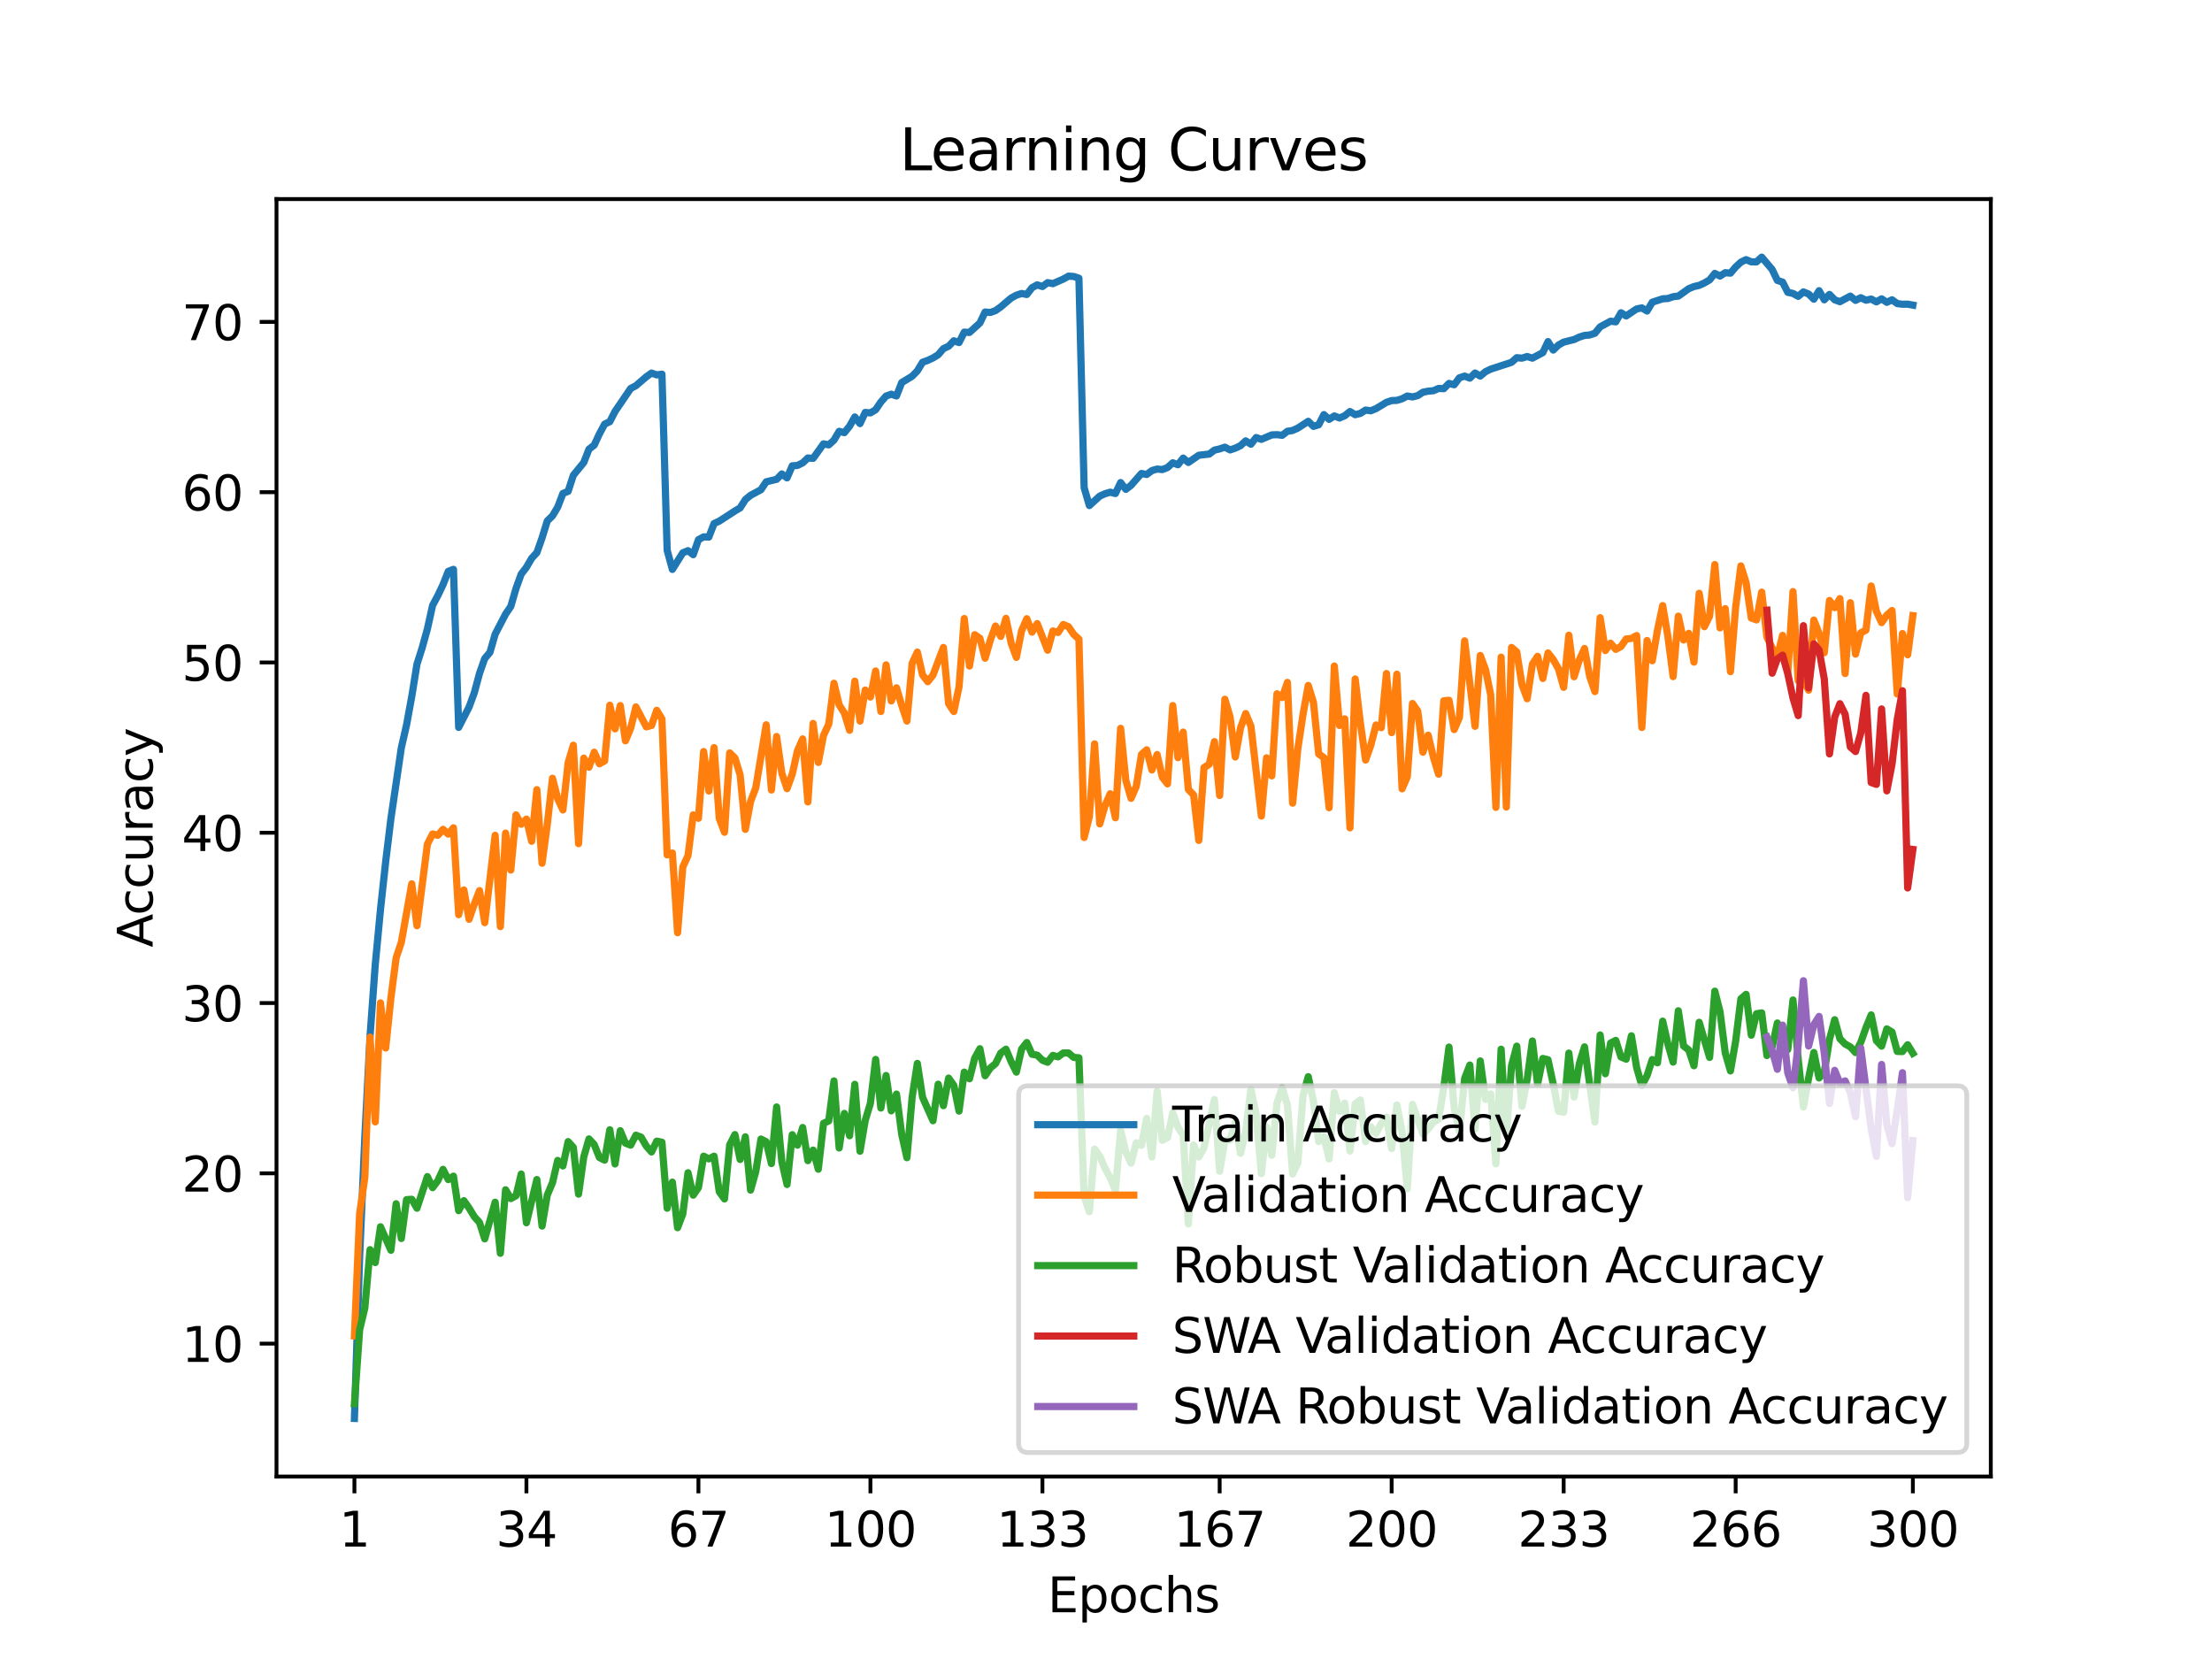 <?xml version="1.0" encoding="utf-8" standalone="no"?>
<!DOCTYPE svg PUBLIC "-//W3C//DTD SVG 1.1//EN"
  "http://www.w3.org/Graphics/SVG/1.1/DTD/svg11.dtd">
<svg xmlns:xlink="http://www.w3.org/1999/xlink" width="460.8pt" height="345.6pt" viewBox="0 0 460.8 345.6" xmlns="http://www.w3.org/2000/svg" version="1.1">
 <defs>
  <style type="text/css">*{stroke-linejoin: round; stroke-linecap: butt}</style>
 </defs>
 <g id="figure_1">
  <g id="patch_1">
   <path d="M 0 345.6 
L 460.8 345.6 
L 460.8 0 
L 0 0 
z
" style="fill: #ffffff"/>
  </g>
  <g id="axes_1">
   <g id="patch_2">
    <path d="M 57.6 307.584 
L 414.72 307.584 
L 414.72 41.472 
L 57.6 41.472 
z
" style="fill: #ffffff"/>
   </g>
   <g id="matplotlib.axis_1">
    <g id="xtick_1">
     <g id="line2d_1">
      <defs>
       <path id="m14644f2ce1" d="M 0 0 
L 0 3.5 
" style="stroke: #000000; stroke-width: 0.8"/>
      </defs>
      <g>
       <use xlink:href="#m14644f2ce1" x="73.833" y="307.584" style="stroke: #000000; stroke-width: 0.8"/>
      </g>
     </g>
     <g id="text_1">
      <!-- 1 -->
      <g transform="translate(70.651 322.182) scale(0.1 -0.1)">
       <defs>
        <path id="DejaVuSans-31" d="M 794 531 
L 1825 531 
L 1825 4091 
L 703 3866 
L 703 4441 
L 1819 4666 
L 2450 4666 
L 2450 531 
L 3481 531 
L 3481 0 
L 794 0 
L 794 531 
z
" transform="scale(0.016)"/>
       </defs>
       <use xlink:href="#DejaVuSans-31"/>
      </g>
     </g>
    </g>
    <g id="xtick_2">
     <g id="line2d_2">
      <g>
       <use xlink:href="#m14644f2ce1" x="109.664" y="307.584" style="stroke: #000000; stroke-width: 0.8"/>
      </g>
     </g>
     <g id="text_2">
      <!-- 34 -->
      <g transform="translate(103.302 322.182) scale(0.1 -0.1)">
       <defs>
        <path id="DejaVuSans-33" d="M 2597 2516 
Q 3050 2419 3304 2112 
Q 3559 1806 3559 1356 
Q 3559 666 3084 287 
Q 2609 -91 1734 -91 
Q 1441 -91 1130 -33 
Q 819 25 488 141 
L 488 750 
Q 750 597 1062 519 
Q 1375 441 1716 441 
Q 2309 441 2620 675 
Q 2931 909 2931 1356 
Q 2931 1769 2642 2001 
Q 2353 2234 1838 2234 
L 1294 2234 
L 1294 2753 
L 1863 2753 
Q 2328 2753 2575 2939 
Q 2822 3125 2822 3475 
Q 2822 3834 2567 4026 
Q 2313 4219 1838 4219 
Q 1578 4219 1281 4162 
Q 984 4106 628 3988 
L 628 4550 
Q 988 4650 1302 4700 
Q 1616 4750 1894 4750 
Q 2613 4750 3031 4423 
Q 3450 4097 3450 3541 
Q 3450 3153 3228 2886 
Q 3006 2619 2597 2516 
z
" transform="scale(0.016)"/>
        <path id="DejaVuSans-34" d="M 2419 4116 
L 825 1625 
L 2419 1625 
L 2419 4116 
z
M 2253 4666 
L 3047 4666 
L 3047 1625 
L 3713 1625 
L 3713 1100 
L 3047 1100 
L 3047 0 
L 2419 0 
L 2419 1100 
L 313 1100 
L 313 1709 
L 2253 4666 
z
" transform="scale(0.016)"/>
       </defs>
       <use xlink:href="#DejaVuSans-33"/>
       <use xlink:href="#DejaVuSans-34" x="63.623"/>
      </g>
     </g>
    </g>
    <g id="xtick_3">
     <g id="line2d_3">
      <g>
       <use xlink:href="#m14644f2ce1" x="145.496" y="307.584" style="stroke: #000000; stroke-width: 0.8"/>
      </g>
     </g>
     <g id="text_3">
      <!-- 67 -->
      <g transform="translate(139.133 322.182) scale(0.1 -0.1)">
       <defs>
        <path id="DejaVuSans-36" d="M 2113 2584 
Q 1688 2584 1439 2293 
Q 1191 2003 1191 1497 
Q 1191 994 1439 701 
Q 1688 409 2113 409 
Q 2538 409 2786 701 
Q 3034 994 3034 1497 
Q 3034 2003 2786 2293 
Q 2538 2584 2113 2584 
z
M 3366 4563 
L 3366 3988 
Q 3128 4100 2886 4159 
Q 2644 4219 2406 4219 
Q 1781 4219 1451 3797 
Q 1122 3375 1075 2522 
Q 1259 2794 1537 2939 
Q 1816 3084 2150 3084 
Q 2853 3084 3261 2657 
Q 3669 2231 3669 1497 
Q 3669 778 3244 343 
Q 2819 -91 2113 -91 
Q 1303 -91 875 529 
Q 447 1150 447 2328 
Q 447 3434 972 4092 
Q 1497 4750 2381 4750 
Q 2619 4750 2861 4703 
Q 3103 4656 3366 4563 
z
" transform="scale(0.016)"/>
        <path id="DejaVuSans-37" d="M 525 4666 
L 3525 4666 
L 3525 4397 
L 1831 0 
L 1172 0 
L 2766 4134 
L 525 4134 
L 525 4666 
z
" transform="scale(0.016)"/>
       </defs>
       <use xlink:href="#DejaVuSans-36"/>
       <use xlink:href="#DejaVuSans-37" x="63.623"/>
      </g>
     </g>
    </g>
    <g id="xtick_4">
     <g id="line2d_4">
      <g>
       <use xlink:href="#m14644f2ce1" x="181.327" y="307.584" style="stroke: #000000; stroke-width: 0.8"/>
      </g>
     </g>
     <g id="text_4">
      <!-- 100 -->
      <g transform="translate(171.783 322.182) scale(0.1 -0.1)">
       <defs>
        <path id="DejaVuSans-30" d="M 2034 4250 
Q 1547 4250 1301 3770 
Q 1056 3291 1056 2328 
Q 1056 1369 1301 889 
Q 1547 409 2034 409 
Q 2525 409 2770 889 
Q 3016 1369 3016 2328 
Q 3016 3291 2770 3770 
Q 2525 4250 2034 4250 
z
M 2034 4750 
Q 2819 4750 3233 4129 
Q 3647 3509 3647 2328 
Q 3647 1150 3233 529 
Q 2819 -91 2034 -91 
Q 1250 -91 836 529 
Q 422 1150 422 2328 
Q 422 3509 836 4129 
Q 1250 4750 2034 4750 
z
" transform="scale(0.016)"/>
       </defs>
       <use xlink:href="#DejaVuSans-31"/>
       <use xlink:href="#DejaVuSans-30" x="63.623"/>
       <use xlink:href="#DejaVuSans-30" x="127.246"/>
      </g>
     </g>
    </g>
    <g id="xtick_5">
     <g id="line2d_5">
      <g>
       <use xlink:href="#m14644f2ce1" x="217.158" y="307.584" style="stroke: #000000; stroke-width: 0.8"/>
      </g>
     </g>
     <g id="text_5">
      <!-- 133 -->
      <g transform="translate(207.615 322.182) scale(0.1 -0.1)">
       <use xlink:href="#DejaVuSans-31"/>
       <use xlink:href="#DejaVuSans-33" x="63.623"/>
       <use xlink:href="#DejaVuSans-33" x="127.246"/>
      </g>
     </g>
    </g>
    <g id="xtick_6">
     <g id="line2d_6">
      <g>
       <use xlink:href="#m14644f2ce1" x="254.076" y="307.584" style="stroke: #000000; stroke-width: 0.8"/>
      </g>
     </g>
     <g id="text_6">
      <!-- 167 -->
      <g transform="translate(244.532 322.182) scale(0.1 -0.1)">
       <use xlink:href="#DejaVuSans-31"/>
       <use xlink:href="#DejaVuSans-36" x="63.623"/>
       <use xlink:href="#DejaVuSans-37" x="127.246"/>
      </g>
     </g>
    </g>
    <g id="xtick_7">
     <g id="line2d_7">
      <g>
       <use xlink:href="#m14644f2ce1" x="289.907" y="307.584" style="stroke: #000000; stroke-width: 0.8"/>
      </g>
     </g>
     <g id="text_7">
      <!-- 200 -->
      <g transform="translate(280.363 322.182) scale(0.1 -0.1)">
       <defs>
        <path id="DejaVuSans-32" d="M 1228 531 
L 3431 531 
L 3431 0 
L 469 0 
L 469 531 
Q 828 903 1448 1529 
Q 2069 2156 2228 2338 
Q 2531 2678 2651 2914 
Q 2772 3150 2772 3378 
Q 2772 3750 2511 3984 
Q 2250 4219 1831 4219 
Q 1534 4219 1204 4116 
Q 875 4013 500 3803 
L 500 4441 
Q 881 4594 1212 4672 
Q 1544 4750 1819 4750 
Q 2544 4750 2975 4387 
Q 3406 4025 3406 3419 
Q 3406 3131 3298 2873 
Q 3191 2616 2906 2266 
Q 2828 2175 2409 1742 
Q 1991 1309 1228 531 
z
" transform="scale(0.016)"/>
       </defs>
       <use xlink:href="#DejaVuSans-32"/>
       <use xlink:href="#DejaVuSans-30" x="63.623"/>
       <use xlink:href="#DejaVuSans-30" x="127.246"/>
      </g>
     </g>
    </g>
    <g id="xtick_8">
     <g id="line2d_8">
      <g>
       <use xlink:href="#m14644f2ce1" x="325.739" y="307.584" style="stroke: #000000; stroke-width: 0.8"/>
      </g>
     </g>
     <g id="text_8">
      <!-- 233 -->
      <g transform="translate(316.195 322.182) scale(0.1 -0.1)">
       <use xlink:href="#DejaVuSans-32"/>
       <use xlink:href="#DejaVuSans-33" x="63.623"/>
       <use xlink:href="#DejaVuSans-33" x="127.246"/>
      </g>
     </g>
    </g>
    <g id="xtick_9">
     <g id="line2d_9">
      <g>
       <use xlink:href="#m14644f2ce1" x="361.57" y="307.584" style="stroke: #000000; stroke-width: 0.8"/>
      </g>
     </g>
     <g id="text_9">
      <!-- 266 -->
      <g transform="translate(352.026 322.182) scale(0.1 -0.1)">
       <use xlink:href="#DejaVuSans-32"/>
       <use xlink:href="#DejaVuSans-36" x="63.623"/>
       <use xlink:href="#DejaVuSans-36" x="127.246"/>
      </g>
     </g>
    </g>
    <g id="xtick_10">
     <g id="line2d_10">
      <g>
       <use xlink:href="#m14644f2ce1" x="398.487" y="307.584" style="stroke: #000000; stroke-width: 0.8"/>
      </g>
     </g>
     <g id="text_10">
      <!-- 300 -->
      <g transform="translate(388.944 322.182) scale(0.1 -0.1)">
       <use xlink:href="#DejaVuSans-33"/>
       <use xlink:href="#DejaVuSans-30" x="63.623"/>
       <use xlink:href="#DejaVuSans-30" x="127.246"/>
      </g>
     </g>
    </g>
    <g id="text_11">
     <!-- Epochs -->
     <g transform="translate(218.244 335.861) scale(0.1 -0.1)">
      <defs>
       <path id="DejaVuSans-45" d="M 628 4666 
L 3578 4666 
L 3578 4134 
L 1259 4134 
L 1259 2753 
L 3481 2753 
L 3481 2222 
L 1259 2222 
L 1259 531 
L 3634 531 
L 3634 0 
L 628 0 
L 628 4666 
z
" transform="scale(0.016)"/>
       <path id="DejaVuSans-70" d="M 1159 525 
L 1159 -1331 
L 581 -1331 
L 581 3500 
L 1159 3500 
L 1159 2969 
Q 1341 3281 1617 3432 
Q 1894 3584 2278 3584 
Q 2916 3584 3314 3078 
Q 3713 2572 3713 1747 
Q 3713 922 3314 415 
Q 2916 -91 2278 -91 
Q 1894 -91 1617 61 
Q 1341 213 1159 525 
z
M 3116 1747 
Q 3116 2381 2855 2742 
Q 2594 3103 2138 3103 
Q 1681 3103 1420 2742 
Q 1159 2381 1159 1747 
Q 1159 1113 1420 752 
Q 1681 391 2138 391 
Q 2594 391 2855 752 
Q 3116 1113 3116 1747 
z
" transform="scale(0.016)"/>
       <path id="DejaVuSans-6f" d="M 1959 3097 
Q 1497 3097 1228 2736 
Q 959 2375 959 1747 
Q 959 1119 1226 758 
Q 1494 397 1959 397 
Q 2419 397 2687 759 
Q 2956 1122 2956 1747 
Q 2956 2369 2687 2733 
Q 2419 3097 1959 3097 
z
M 1959 3584 
Q 2709 3584 3137 3096 
Q 3566 2609 3566 1747 
Q 3566 888 3137 398 
Q 2709 -91 1959 -91 
Q 1206 -91 779 398 
Q 353 888 353 1747 
Q 353 2609 779 3096 
Q 1206 3584 1959 3584 
z
" transform="scale(0.016)"/>
       <path id="DejaVuSans-63" d="M 3122 3366 
L 3122 2828 
Q 2878 2963 2633 3030 
Q 2388 3097 2138 3097 
Q 1578 3097 1268 2742 
Q 959 2388 959 1747 
Q 959 1106 1268 751 
Q 1578 397 2138 397 
Q 2388 397 2633 464 
Q 2878 531 3122 666 
L 3122 134 
Q 2881 22 2623 -34 
Q 2366 -91 2075 -91 
Q 1284 -91 818 406 
Q 353 903 353 1747 
Q 353 2603 823 3093 
Q 1294 3584 2113 3584 
Q 2378 3584 2631 3529 
Q 2884 3475 3122 3366 
z
" transform="scale(0.016)"/>
       <path id="DejaVuSans-68" d="M 3513 2113 
L 3513 0 
L 2938 0 
L 2938 2094 
Q 2938 2591 2744 2837 
Q 2550 3084 2163 3084 
Q 1697 3084 1428 2787 
Q 1159 2491 1159 1978 
L 1159 0 
L 581 0 
L 581 4863 
L 1159 4863 
L 1159 2956 
Q 1366 3272 1645 3428 
Q 1925 3584 2291 3584 
Q 2894 3584 3203 3211 
Q 3513 2838 3513 2113 
z
" transform="scale(0.016)"/>
       <path id="DejaVuSans-73" d="M 2834 3397 
L 2834 2853 
Q 2591 2978 2328 3040 
Q 2066 3103 1784 3103 
Q 1356 3103 1142 2972 
Q 928 2841 928 2578 
Q 928 2378 1081 2264 
Q 1234 2150 1697 2047 
L 1894 2003 
Q 2506 1872 2764 1633 
Q 3022 1394 3022 966 
Q 3022 478 2636 193 
Q 2250 -91 1575 -91 
Q 1294 -91 989 -36 
Q 684 19 347 128 
L 347 722 
Q 666 556 975 473 
Q 1284 391 1588 391 
Q 1994 391 2212 530 
Q 2431 669 2431 922 
Q 2431 1156 2273 1281 
Q 2116 1406 1581 1522 
L 1381 1569 
Q 847 1681 609 1914 
Q 372 2147 372 2553 
Q 372 3047 722 3315 
Q 1072 3584 1716 3584 
Q 2034 3584 2315 3537 
Q 2597 3491 2834 3397 
z
" transform="scale(0.016)"/>
      </defs>
      <use xlink:href="#DejaVuSans-45"/>
      <use xlink:href="#DejaVuSans-70" x="63.184"/>
      <use xlink:href="#DejaVuSans-6f" x="126.66"/>
      <use xlink:href="#DejaVuSans-63" x="187.842"/>
      <use xlink:href="#DejaVuSans-68" x="242.822"/>
      <use xlink:href="#DejaVuSans-73" x="306.201"/>
     </g>
    </g>
   </g>
   <g id="matplotlib.axis_2">
    <g id="ytick_1">
     <g id="line2d_11">
      <defs>
       <path id="m7f8495a767" d="M 0 0 
L -3.5 0 
" style="stroke: #000000; stroke-width: 0.8"/>
      </defs>
      <g>
       <use xlink:href="#m7f8495a767" x="57.6" y="279.901" style="stroke: #000000; stroke-width: 0.8"/>
      </g>
     </g>
     <g id="text_12">
      <!-- 10 -->
      <g transform="translate(37.875 283.7) scale(0.1 -0.1)">
       <use xlink:href="#DejaVuSans-31"/>
       <use xlink:href="#DejaVuSans-30" x="63.623"/>
      </g>
     </g>
    </g>
    <g id="ytick_2">
     <g id="line2d_12">
      <g>
       <use xlink:href="#m7f8495a767" x="57.6" y="244.426" style="stroke: #000000; stroke-width: 0.8"/>
      </g>
     </g>
     <g id="text_13">
      <!-- 20 -->
      <g transform="translate(37.875 248.226) scale(0.1 -0.1)">
       <use xlink:href="#DejaVuSans-32"/>
       <use xlink:href="#DejaVuSans-30" x="63.623"/>
      </g>
     </g>
    </g>
    <g id="ytick_3">
     <g id="line2d_13">
      <g>
       <use xlink:href="#m7f8495a767" x="57.6" y="208.952" style="stroke: #000000; stroke-width: 0.8"/>
      </g>
     </g>
     <g id="text_14">
      <!-- 30 -->
      <g transform="translate(37.875 212.751) scale(0.1 -0.1)">
       <use xlink:href="#DejaVuSans-33"/>
       <use xlink:href="#DejaVuSans-30" x="63.623"/>
      </g>
     </g>
    </g>
    <g id="ytick_4">
     <g id="line2d_14">
      <g>
       <use xlink:href="#m7f8495a767" x="57.6" y="173.478" style="stroke: #000000; stroke-width: 0.8"/>
      </g>
     </g>
     <g id="text_15">
      <!-- 40 -->
      <g transform="translate(37.875 177.277) scale(0.1 -0.1)">
       <use xlink:href="#DejaVuSans-34"/>
       <use xlink:href="#DejaVuSans-30" x="63.623"/>
      </g>
     </g>
    </g>
    <g id="ytick_5">
     <g id="line2d_15">
      <g>
       <use xlink:href="#m7f8495a767" x="57.6" y="138.004" style="stroke: #000000; stroke-width: 0.8"/>
      </g>
     </g>
     <g id="text_16">
      <!-- 50 -->
      <g transform="translate(37.875 141.803) scale(0.1 -0.1)">
       <defs>
        <path id="DejaVuSans-35" d="M 691 4666 
L 3169 4666 
L 3169 4134 
L 1269 4134 
L 1269 2991 
Q 1406 3038 1543 3061 
Q 1681 3084 1819 3084 
Q 2600 3084 3056 2656 
Q 3513 2228 3513 1497 
Q 3513 744 3044 326 
Q 2575 -91 1722 -91 
Q 1428 -91 1123 -41 
Q 819 9 494 109 
L 494 744 
Q 775 591 1075 516 
Q 1375 441 1709 441 
Q 2250 441 2565 725 
Q 2881 1009 2881 1497 
Q 2881 1984 2565 2268 
Q 2250 2553 1709 2553 
Q 1456 2553 1204 2497 
Q 953 2441 691 2322 
L 691 4666 
z
" transform="scale(0.016)"/>
       </defs>
       <use xlink:href="#DejaVuSans-35"/>
       <use xlink:href="#DejaVuSans-30" x="63.623"/>
      </g>
     </g>
    </g>
    <g id="ytick_6">
     <g id="line2d_16">
      <g>
       <use xlink:href="#m7f8495a767" x="57.6" y="102.53" style="stroke: #000000; stroke-width: 0.8"/>
      </g>
     </g>
     <g id="text_17">
      <!-- 60 -->
      <g transform="translate(37.875 106.329) scale(0.1 -0.1)">
       <use xlink:href="#DejaVuSans-36"/>
       <use xlink:href="#DejaVuSans-30" x="63.623"/>
      </g>
     </g>
    </g>
    <g id="ytick_7">
     <g id="line2d_17">
      <g>
       <use xlink:href="#m7f8495a767" x="57.6" y="67.055" style="stroke: #000000; stroke-width: 0.8"/>
      </g>
     </g>
     <g id="text_18">
      <!-- 70 -->
      <g transform="translate(37.875 70.855) scale(0.1 -0.1)">
       <use xlink:href="#DejaVuSans-37"/>
       <use xlink:href="#DejaVuSans-30" x="63.623"/>
      </g>
     </g>
    </g>
    <g id="text_19">
     <!-- Accuracy -->
     <g transform="translate(31.795 197.356) rotate(-90) scale(0.1 -0.1)">
      <defs>
       <path id="DejaVuSans-41" d="M 2188 4044 
L 1331 1722 
L 3047 1722 
L 2188 4044 
z
M 1831 4666 
L 2547 4666 
L 4325 0 
L 3669 0 
L 3244 1197 
L 1141 1197 
L 716 0 
L 50 0 
L 1831 4666 
z
" transform="scale(0.016)"/>
       <path id="DejaVuSans-75" d="M 544 1381 
L 544 3500 
L 1119 3500 
L 1119 1403 
Q 1119 906 1312 657 
Q 1506 409 1894 409 
Q 2359 409 2629 706 
Q 2900 1003 2900 1516 
L 2900 3500 
L 3475 3500 
L 3475 0 
L 2900 0 
L 2900 538 
Q 2691 219 2414 64 
Q 2138 -91 1772 -91 
Q 1169 -91 856 284 
Q 544 659 544 1381 
z
M 1991 3584 
L 1991 3584 
z
" transform="scale(0.016)"/>
       <path id="DejaVuSans-72" d="M 2631 2963 
Q 2534 3019 2420 3045 
Q 2306 3072 2169 3072 
Q 1681 3072 1420 2755 
Q 1159 2438 1159 1844 
L 1159 0 
L 581 0 
L 581 3500 
L 1159 3500 
L 1159 2956 
Q 1341 3275 1631 3429 
Q 1922 3584 2338 3584 
Q 2397 3584 2469 3576 
Q 2541 3569 2628 3553 
L 2631 2963 
z
" transform="scale(0.016)"/>
       <path id="DejaVuSans-61" d="M 2194 1759 
Q 1497 1759 1228 1600 
Q 959 1441 959 1056 
Q 959 750 1161 570 
Q 1363 391 1709 391 
Q 2188 391 2477 730 
Q 2766 1069 2766 1631 
L 2766 1759 
L 2194 1759 
z
M 3341 1997 
L 3341 0 
L 2766 0 
L 2766 531 
Q 2569 213 2275 61 
Q 1981 -91 1556 -91 
Q 1019 -91 701 211 
Q 384 513 384 1019 
Q 384 1609 779 1909 
Q 1175 2209 1959 2209 
L 2766 2209 
L 2766 2266 
Q 2766 2663 2505 2880 
Q 2244 3097 1772 3097 
Q 1472 3097 1187 3025 
Q 903 2953 641 2809 
L 641 3341 
Q 956 3463 1253 3523 
Q 1550 3584 1831 3584 
Q 2591 3584 2966 3190 
Q 3341 2797 3341 1997 
z
" transform="scale(0.016)"/>
       <path id="DejaVuSans-79" d="M 2059 -325 
Q 1816 -950 1584 -1140 
Q 1353 -1331 966 -1331 
L 506 -1331 
L 506 -850 
L 844 -850 
Q 1081 -850 1212 -737 
Q 1344 -625 1503 -206 
L 1606 56 
L 191 3500 
L 800 3500 
L 1894 763 
L 2988 3500 
L 3597 3500 
L 2059 -325 
z
" transform="scale(0.016)"/>
      </defs>
      <use xlink:href="#DejaVuSans-41"/>
      <use xlink:href="#DejaVuSans-63" x="66.658"/>
      <use xlink:href="#DejaVuSans-63" x="121.639"/>
      <use xlink:href="#DejaVuSans-75" x="176.619"/>
      <use xlink:href="#DejaVuSans-72" x="239.998"/>
      <use xlink:href="#DejaVuSans-61" x="281.111"/>
      <use xlink:href="#DejaVuSans-63" x="342.391"/>
      <use xlink:href="#DejaVuSans-79" x="397.371"/>
     </g>
    </g>
   </g>
   <g id="line2d_18">
    <path d="M 73.833 295.488 
L 74.919 261.787 
L 76.004 236.782 
L 77.09 215.795 
L 78.176 200.9 
L 79.262 189.452 
L 80.348 179.459 
L 81.433 170.541 
L 83.605 155.78 
L 84.691 151.019 
L 85.777 145.091 
L 86.862 138.355 
L 87.948 134.928 
L 89.034 131.012 
L 90.12 126.102 
L 91.206 124.073 
L 92.291 121.792 
L 93.377 119.029 
L 94.463 118.606 
L 95.549 151.53 
L 97.72 147.284 
L 98.806 144.315 
L 99.892 140.274 
L 100.978 137.188 
L 102.064 135.897 
L 103.149 132.119 
L 105.321 127.936 
L 106.407 126.329 
L 107.493 122.59 
L 108.578 119.593 
L 109.664 118.184 
L 110.75 116.304 
L 111.836 115.126 
L 112.922 112.054 
L 114.007 108.521 
L 115.093 107.468 
L 116.179 105.641 
L 117.265 102.796 
L 118.351 102.352 
L 119.436 99.014 
L 121.608 96.35 
L 122.694 93.572 
L 123.78 92.732 
L 124.865 90.394 
L 125.951 88.361 
L 127.037 87.836 
L 128.123 85.711 
L 131.38 80.926 
L 132.466 80.355 
L 134.638 78.492 
L 135.723 77.715 
L 136.809 78.095 
L 137.895 77.946 
L 138.981 114.626 
L 140.067 118.617 
L 142.238 115.162 
L 143.324 114.715 
L 144.41 115.552 
L 145.496 112.427 
L 146.581 111.842 
L 147.667 111.881 
L 148.753 109.064 
L 149.839 108.557 
L 153.096 106.449 
L 154.182 105.804 
L 155.268 104.083 
L 156.354 103.186 
L 158.525 102.015 
L 159.611 100.373 
L 161.783 99.851 
L 162.868 98.73 
L 163.954 99.553 
L 165.04 97.038 
L 166.126 96.96 
L 167.212 96.428 
L 168.297 95.406 
L 169.383 95.495 
L 171.555 92.465 
L 172.641 92.675 
L 173.726 91.696 
L 174.812 89.851 
L 175.898 90.128 
L 176.984 88.783 
L 178.07 86.857 
L 179.155 88.244 
L 180.241 85.92 
L 181.327 86.013 
L 182.413 85.36 
L 183.499 83.746 
L 184.584 82.508 
L 185.67 82.118 
L 186.756 82.487 
L 187.842 79.698 
L 190.013 78.379 
L 191.099 77.265 
L 192.185 75.463 
L 193.271 75.076 
L 194.357 74.569 
L 195.442 73.902 
L 196.528 72.625 
L 197.614 72.128 
L 198.7 70.993 
L 199.786 71.358 
L 200.871 69.194 
L 201.957 69.255 
L 204.129 67.282 
L 205.215 65.001 
L 206.3 65.094 
L 207.386 64.707 
L 208.472 63.937 
L 210.644 62.085 
L 211.729 61.496 
L 212.815 61.138 
L 213.901 61.347 
L 214.987 59.936 
L 216.073 59.34 
L 217.158 59.691 
L 218.244 58.878 
L 219.33 59.088 
L 221.502 58.141 
L 222.587 57.527 
L 223.673 57.591 
L 224.759 57.963 
L 225.845 101.593 
L 226.931 105.318 
L 229.102 103.345 
L 230.188 102.859 
L 231.274 102.533 
L 232.36 102.81 
L 233.445 100.525 
L 234.531 101.937 
L 235.617 101.096 
L 237.789 98.631 
L 238.875 98.847 
L 239.96 98.035 
L 241.046 97.709 
L 242.132 97.819 
L 243.218 97.396 
L 244.304 96.41 
L 245.389 96.815 
L 246.475 95.428 
L 247.561 96.336 
L 249.733 94.835 
L 251.904 94.59 
L 252.99 93.767 
L 254.076 93.519 
L 255.162 93.154 
L 256.247 93.725 
L 257.333 93.356 
L 258.419 92.842 
L 259.505 91.841 
L 260.591 92.533 
L 261.676 91.149 
L 262.762 91.522 
L 264.934 90.596 
L 266.02 90.553 
L 267.105 90.685 
L 268.191 89.844 
L 269.277 89.674 
L 270.363 89.177 
L 272.534 87.765 
L 273.62 88.822 
L 274.706 88.485 
L 275.792 86.371 
L 276.878 87.357 
L 277.963 86.648 
L 279.049 87.077 
L 280.135 86.605 
L 281.221 85.729 
L 282.307 86.389 
L 283.392 86.119 
L 284.478 85.424 
L 285.564 85.573 
L 286.65 85.126 
L 288.821 83.813 
L 289.907 83.444 
L 290.993 83.405 
L 292.079 83.072 
L 293.165 82.497 
L 294.25 82.689 
L 295.336 82.416 
L 296.422 81.706 
L 297.508 81.486 
L 298.594 81.398 
L 299.679 80.919 
L 300.765 80.968 
L 301.851 79.869 
L 302.937 80.152 
L 304.023 78.705 
L 305.108 78.347 
L 306.194 78.772 
L 307.28 77.705 
L 308.366 78.34 
L 309.452 77.432 
L 310.537 76.899 
L 314.881 75.48 
L 315.966 74.516 
L 317.052 74.608 
L 318.138 74.271 
L 319.224 74.608 
L 321.395 73.458 
L 322.481 71.16 
L 323.567 72.926 
L 324.653 71.88 
L 325.739 71.273 
L 327.91 70.73 
L 328.996 70.22 
L 330.082 69.879 
L 331.168 69.783 
L 332.253 69.421 
L 333.339 68.088 
L 335.511 66.913 
L 336.597 67.045 
L 337.682 65.154 
L 338.768 65.817 
L 340.94 64.356 
L 342.026 64.139 
L 343.111 64.792 
L 344.197 62.954 
L 346.369 62.245 
L 347.455 62.185 
L 348.54 61.812 
L 349.626 61.685 
L 351.798 60.141 
L 352.884 59.691 
L 353.969 59.453 
L 355.055 58.946 
L 356.141 58.307 
L 357.227 56.956 
L 358.313 57.506 
L 359.398 56.807 
L 360.484 56.899 
L 361.57 55.622 
L 362.656 54.611 
L 363.742 54.086 
L 364.827 54.551 
L 365.913 54.554 
L 366.999 53.568 
L 369.171 56.143 
L 370.256 58.414 
L 371.342 58.765 
L 372.428 60.897 
L 373.514 61.131 
L 374.6 61.731 
L 375.685 60.812 
L 376.771 61.252 
L 377.857 62.33 
L 378.943 60.556 
L 380.029 62.458 
L 381.114 61.333 
L 382.2 62.458 
L 383.286 62.848 
L 385.458 61.685 
L 386.543 62.578 
L 387.629 62.018 
L 388.715 62.536 
L 389.801 62.298 
L 390.887 62.884 
L 391.972 62.252 
L 393.058 62.983 
L 394.144 62.451 
L 395.23 63.242 
L 396.316 63.38 
L 397.401 63.359 
L 398.487 63.558 
L 398.487 63.558 
" clip-path="url(#p5b7179412e)" style="fill: none; stroke: #1f77b4; stroke-width: 1.5; stroke-linecap: square"/>
   </g>
   <g id="line2d_19">
    <path d="M 73.833 278.304 
L 74.919 252.798 
L 76.004 245.242 
L 77.09 216.047 
L 78.176 233.713 
L 79.262 208.917 
L 80.348 218.317 
L 81.433 207.888 
L 82.519 199.552 
L 83.605 196.288 
L 85.777 184.12 
L 86.862 192.847 
L 89.034 175.855 
L 90.12 173.726 
L 91.206 174.01 
L 92.291 172.768 
L 93.377 173.762 
L 94.463 172.449 
L 95.549 190.541 
L 96.635 185.397 
L 97.72 191.499 
L 98.806 188.342 
L 99.892 185.539 
L 100.978 192.208 
L 103.149 174.01 
L 104.235 193.024 
L 105.321 173.549 
L 106.407 181.247 
L 107.493 169.753 
L 108.578 171.704 
L 109.664 170.64 
L 110.75 175.252 
L 111.836 164.503 
L 112.922 179.828 
L 114.007 171.775 
L 115.093 162.126 
L 116.179 166.383 
L 117.265 168.724 
L 118.351 158.898 
L 119.436 155.244 
L 120.522 175.748 
L 121.608 157.94 
L 122.694 159.82 
L 123.78 156.699 
L 124.865 159.111 
L 125.951 158.508 
L 127.037 146.908 
L 128.123 151.839 
L 129.209 146.979 
L 130.294 154.322 
L 131.38 151.697 
L 132.466 147.263 
L 134.638 151.413 
L 135.723 151.129 
L 136.809 147.972 
L 137.895 149.781 
L 138.981 178.09 
L 140.067 177.699 
L 141.152 194.301 
L 142.238 180.608 
L 143.324 178.232 
L 144.41 169.753 
L 145.496 170.463 
L 146.581 156.557 
L 147.667 164.787 
L 148.753 155.741 
L 149.839 170.498 
L 150.925 173.372 
L 152.01 156.841 
L 153.096 157.905 
L 154.182 161.417 
L 155.268 172.768 
L 156.354 166.986 
L 157.439 164.113 
L 159.611 150.987 
L 160.697 164.574 
L 161.783 153.435 
L 162.868 161.062 
L 163.954 164.29 
L 165.04 161.275 
L 166.126 156.379 
L 167.212 153.932 
L 168.297 167.057 
L 169.383 150.704 
L 170.469 158.827 
L 171.555 153.187 
L 172.641 150.845 
L 173.726 142.332 
L 174.812 146.837 
L 175.898 148.54 
L 176.984 152.122 
L 178.07 141.906 
L 179.155 150.207 
L 180.241 143.751 
L 181.327 145.205 
L 182.413 139.777 
L 183.499 148.22 
L 184.584 138.5 
L 185.67 146.021 
L 186.756 143.289 
L 187.842 146.943 
L 188.928 150.207 
L 190.013 138.181 
L 191.099 135.84 
L 192.185 140.593 
L 193.271 142.012 
L 194.357 140.629 
L 196.528 134.882 
L 197.614 146.589 
L 198.7 148.22 
L 199.786 143.077 
L 200.871 128.851 
L 201.957 138.749 
L 203.043 132.221 
L 204.129 132.966 
L 205.215 137.117 
L 206.3 133.357 
L 207.386 130.412 
L 208.472 132.576 
L 209.558 128.816 
L 210.644 133.96 
L 211.729 136.94 
L 212.815 131.406 
L 213.901 128.887 
L 214.987 131.689 
L 216.073 129.916 
L 218.244 135.45 
L 219.33 131.441 
L 220.416 131.76 
L 221.502 130.093 
L 222.587 130.554 
L 223.673 132.15 
L 224.759 133.144 
L 225.845 174.471 
L 226.931 170.143 
L 228.016 154.96 
L 229.102 171.633 
L 230.188 167.873 
L 231.274 165.354 
L 232.36 170.356 
L 233.445 151.732 
L 234.531 162.552 
L 235.617 166.312 
L 236.703 163.829 
L 237.789 157.16 
L 238.875 156.202 
L 239.96 160.388 
L 241.046 157.195 
L 242.132 161.913 
L 243.218 163.297 
L 244.304 146.979 
L 245.389 157.834 
L 246.475 152.513 
L 247.561 164.468 
L 248.647 165.603 
L 249.733 175.074 
L 250.818 159.891 
L 251.904 159.217 
L 252.99 154.499 
L 254.076 165.709 
L 255.162 145.666 
L 256.247 149.355 
L 257.333 157.692 
L 258.419 151.661 
L 259.505 148.646 
L 260.591 151.271 
L 262.762 170.001 
L 263.848 157.869 
L 264.934 161.63 
L 266.02 144.531 
L 267.105 145.311 
L 268.191 142.154 
L 269.277 167.305 
L 270.363 155.989 
L 271.449 148.788 
L 272.534 142.793 
L 273.62 146.34 
L 274.706 157.053 
L 275.792 157.834 
L 276.878 168.263 
L 277.963 138.749 
L 279.049 151.129 
L 280.135 149.746 
L 281.221 172.449 
L 282.307 141.445 
L 283.392 150.633 
L 284.478 158.33 
L 285.564 155.244 
L 286.65 151.023 
L 287.736 151.59 
L 288.821 140.31 
L 289.907 152.619 
L 290.993 140.451 
L 292.079 164.326 
L 293.165 161.807 
L 294.25 146.553 
L 295.336 148.114 
L 296.422 156.699 
L 297.508 153.151 
L 298.594 157.692 
L 299.679 161.275 
L 300.765 145.985 
L 301.851 145.879 
L 302.937 151.981 
L 304.023 149.462 
L 305.108 133.499 
L 307.28 151.307 
L 308.366 136.549 
L 309.452 139.458 
L 310.537 144.744 
L 311.623 168.192 
L 312.709 136.904 
L 313.795 168.121 
L 314.881 134.882 
L 315.966 135.804 
L 317.052 142.615 
L 318.138 145.56 
L 319.224 138.358 
L 320.31 136.727 
L 321.395 141.338 
L 322.481 136.017 
L 323.567 137.401 
L 324.653 139.316 
L 325.739 143.183 
L 326.824 132.328 
L 327.91 140.984 
L 328.996 137.507 
L 330.082 135.095 
L 331.168 140.948 
L 332.253 144.07 
L 333.339 128.674 
L 334.425 135.521 
L 335.511 133.995 
L 336.597 135.272 
L 337.682 134.669 
L 338.768 133.108 
L 339.854 133.002 
L 340.94 132.399 
L 342.026 151.555 
L 343.111 133.428 
L 344.197 137.649 
L 345.283 131.264 
L 346.369 126.155 
L 347.455 132.612 
L 348.54 140.948 
L 349.626 128.355 
L 350.712 133.321 
L 351.798 131.938 
L 352.884 137.933 
L 353.969 123.601 
L 355.055 130.554 
L 356.141 128.355 
L 357.227 117.606 
L 358.313 130.802 
L 359.398 126.794 
L 360.484 139.919 
L 361.57 126.475 
L 362.656 117.89 
L 363.742 121.402 
L 364.827 128.745 
L 365.913 129.135 
L 366.999 123.353 
L 368.085 132.718 
L 369.171 134.953 
L 370.256 136.762 
L 371.342 132.363 
L 372.428 140.097 
L 373.514 123.246 
L 374.6 141.799 
L 375.685 141.906 
L 376.771 143.786 
L 377.857 129.171 
L 378.943 131.938 
L 380.029 135.982 
L 381.114 125.091 
L 382.2 126.581 
L 383.286 124.701 
L 384.372 140.31 
L 385.458 125.552 
L 386.543 136.266 
L 387.629 131.831 
L 388.715 131.264 
L 389.801 122.076 
L 390.887 127.361 
L 391.972 129.703 
L 393.058 128.142 
L 394.144 127.184 
L 395.23 144.566 
L 396.316 131.973 
L 397.401 136.407 
L 398.487 128.248 
L 398.487 128.248 
" clip-path="url(#p5b7179412e)" style="fill: none; stroke: #ff7f0e; stroke-width: 1.5; stroke-linecap: square"/>
   </g>
   <g id="line2d_20">
    <path d="M 73.833 292.427 
L 74.919 277.014 
L 76.004 272.463 
L 77.09 260.329 
L 78.176 263.02 
L 79.262 255.558 
L 81.433 260.451 
L 82.519 250.763 
L 83.605 258.004 
L 84.691 249.907 
L 85.777 249.833 
L 86.862 251.693 
L 89.034 245.111 
L 90.12 247.411 
L 91.206 245.968 
L 92.291 243.595 
L 93.377 245.723 
L 94.463 245.014 
L 95.549 252.206 
L 96.635 250.127 
L 97.72 251.668 
L 98.806 253.454 
L 99.892 254.677 
L 100.978 258.078 
L 103.149 250.445 
L 104.235 261.087 
L 105.321 247.852 
L 106.407 249.686 
L 107.493 249.099 
L 108.578 244.573 
L 109.664 254.726 
L 111.836 245.723 
L 112.922 255.411 
L 114.007 248.952 
L 115.093 246.384 
L 116.179 241.735 
L 117.265 242.885 
L 118.351 237.821 
L 119.436 239.02 
L 120.522 248.757 
L 121.608 241.001 
L 122.694 237.258 
L 123.78 238.432 
L 124.865 241.124 
L 125.951 241.686 
L 127.037 235.35 
L 128.123 242.469 
L 129.209 235.546 
L 130.294 238.139 
L 131.38 238.555 
L 132.466 236.475 
L 133.552 236.891 
L 134.638 238.751 
L 135.723 239.974 
L 136.809 237.723 
L 137.895 237.943 
L 138.981 251.693 
L 140.067 246.261 
L 141.152 255.754 
L 142.238 252.891 
L 143.324 244.304 
L 144.41 248.977 
L 145.496 247.411 
L 146.581 240.855 
L 147.667 241.417 
L 148.753 240.855 
L 149.839 248.267 
L 150.925 249.76 
L 152.01 238.481 
L 153.096 236.353 
L 154.182 241.54 
L 155.268 236.818 
L 156.354 247.925 
L 157.439 244.084 
L 158.525 237.283 
L 159.611 237.845 
L 160.697 242.396 
L 161.783 230.604 
L 162.868 242.004 
L 163.954 246.751 
L 165.04 236.377 
L 166.126 238.555 
L 167.212 234.885 
L 168.297 241.784 
L 169.383 239.582 
L 170.469 243.57 
L 171.555 234.004 
L 172.641 233.515 
L 173.726 225.172 
L 174.812 239.142 
L 175.898 231.949 
L 176.984 236.598 
L 178.07 225.882 
L 179.155 239.827 
L 180.241 233.417 
L 181.327 229.796 
L 182.413 220.695 
L 183.499 230.824 
L 184.584 224.047 
L 185.67 231.411 
L 186.756 227.913 
L 187.842 236.304 
L 188.928 241.173 
L 190.013 228.573 
L 191.099 221.527 
L 192.185 228.573 
L 194.357 233.466 
L 195.442 225.857 
L 196.528 230.335 
L 197.614 224.585 
L 198.7 226.102 
L 199.786 231.46 
L 200.871 223.338 
L 201.957 224.732 
L 203.043 220.451 
L 204.129 218.469 
L 205.215 224.096 
L 206.3 222.481 
L 207.386 221.576 
L 208.472 219.374 
L 209.558 218.567 
L 210.644 221.16 
L 211.729 223.338 
L 212.815 218.542 
L 213.901 217.172 
L 214.987 219.619 
L 216.073 219.815 
L 217.158 220.867 
L 218.244 221.283 
L 219.33 219.864 
L 220.416 220.157 
L 221.502 219.35 
L 222.587 219.35 
L 223.673 220.279 
L 224.759 220.353 
L 225.845 249.246 
L 226.931 252.426 
L 228.016 239.387 
L 229.102 240.855 
L 230.188 243.35 
L 231.274 245.356 
L 232.36 247.974 
L 233.445 235.448 
L 234.531 239.998 
L 235.617 242.298 
L 236.703 238.066 
L 237.789 238.604 
L 238.875 232.977 
L 239.96 241.026 
L 241.046 227.301 
L 242.132 237.552 
L 243.218 236.989 
L 244.304 231.827 
L 245.389 234.836 
L 246.475 236.426 
L 247.561 254.971 
L 248.647 238.53 
L 249.733 241.026 
L 250.818 239.093 
L 252.99 229.062 
L 254.076 243.986 
L 255.162 237.576 
L 256.247 237.478 
L 257.333 233.833 
L 258.419 240.267 
L 259.505 235.692 
L 260.591 226.909 
L 261.676 232.121 
L 262.762 244.475 
L 263.848 234.738 
L 264.934 240.659 
L 266.02 229.772 
L 267.105 226.591 
L 268.191 230.212 
L 269.277 244.549 
L 270.363 242.225 
L 271.449 228.182 
L 272.534 224.292 
L 273.62 229.405 
L 274.706 237.796 
L 275.792 236.818 
L 276.878 241.417 
L 277.963 227.619 
L 279.049 231.509 
L 280.135 229.796 
L 281.221 239.778 
L 282.307 229.968 
L 283.392 229.136 
L 284.478 237.821 
L 285.564 234.738 
L 286.65 236.108 
L 287.736 234.078 
L 288.821 232.683 
L 289.907 239.264 
L 290.993 230.188 
L 292.079 235.692 
L 293.165 247.631 
L 294.25 230.065 
L 296.422 236.28 
L 297.508 235.203 
L 298.594 233.784 
L 299.679 233.148 
L 300.765 226.518 
L 301.851 218.127 
L 302.937 230.799 
L 304.023 235.717 
L 305.108 224.683 
L 306.194 221.87 
L 307.28 235.179 
L 308.366 221.013 
L 309.452 229.013 
L 310.537 227.888 
L 311.623 242.445 
L 312.709 218.567 
L 313.795 236.353 
L 314.881 221.992 
L 315.966 217.931 
L 317.052 230.481 
L 318.138 224.854 
L 319.224 216.854 
L 320.31 225.857 
L 321.395 220.5 
L 322.481 220.769 
L 323.567 225.833 
L 324.653 231.484 
L 325.739 231.705 
L 326.824 219.374 
L 327.91 228.524 
L 328.996 221.601 
L 330.082 218.078 
L 332.253 233.76 
L 333.339 215.607 
L 334.425 223.68 
L 335.511 217.295 
L 336.597 216.732 
L 337.682 220.182 
L 338.768 220.646 
L 339.854 215.778 
L 340.94 222.383 
L 342.026 226.151 
L 343.111 224.072 
L 344.197 220.72 
L 345.283 221.405 
L 346.369 212.72 
L 347.455 217.49 
L 348.54 221.258 
L 349.626 210.567 
L 350.712 217.882 
L 351.798 218.738 
L 352.884 222.016 
L 353.969 212.964 
L 356.141 220.279 
L 357.227 206.481 
L 358.313 210.763 
L 359.398 219.325 
L 360.484 223.093 
L 361.57 216.879 
L 362.656 208.071 
L 363.742 207.142 
L 364.827 215.656 
L 365.913 211.178 
L 366.999 211.007 
L 368.085 219.888 
L 369.171 218.102 
L 370.256 213.111 
L 371.342 217.246 
L 372.428 218.64 
L 373.514 208.316 
L 374.6 220.646 
L 375.685 230.604 
L 376.771 224.561 
L 377.857 219.252 
L 378.943 224.561 
L 380.029 223.338 
L 381.114 216.536 
L 382.2 212.426 
L 383.286 216.39 
L 384.372 217.49 
L 385.458 218.078 
L 386.543 219.276 
L 387.629 217.148 
L 388.715 214.09 
L 389.801 211.423 
L 390.887 216.781 
L 391.972 217.931 
L 393.058 214.334 
L 394.144 214.995 
L 395.23 219.032 
L 396.316 219.056 
L 397.401 217.637 
L 398.487 219.423 
L 398.487 219.423 
" clip-path="url(#p5b7179412e)" style="fill: none; stroke: #2ca02c; stroke-width: 1.5; stroke-linecap: square"/>
   </g>
   <g id="line2d_21">
    <path d="M 368.085 127.113 
L 369.171 140.239 
L 370.256 137.259 
L 371.342 136.478 
L 372.428 140.345 
L 373.514 145.418 
L 374.6 149.072 
L 375.685 130.341 
L 376.771 143.289 
L 377.857 134.137 
L 378.943 135.379 
L 380.029 141.445 
L 381.114 157.053 
L 382.2 149.391 
L 383.286 146.589 
L 384.372 148.788 
L 385.458 155.599 
L 386.543 156.557 
L 387.629 152.726 
L 388.715 144.85 
L 389.801 163.013 
L 390.887 163.403 
L 391.972 147.688 
L 393.058 164.751 
L 394.144 159.182 
L 395.23 149.888 
L 396.316 143.892 
L 397.401 184.972 
L 398.487 176.954 
L 398.487 176.954 
" clip-path="url(#p5b7179412e)" style="fill: none; stroke: #d62728; stroke-width: 1.5; stroke-linecap: square"/>
   </g>
   <g id="line2d_22">
    <path d="M 368.085 216.023 
L 369.171 218.836 
L 370.256 222.75 
L 371.342 213.552 
L 372.428 223.509 
L 373.514 226.616 
L 374.6 217.637 
L 375.685 204.304 
L 376.771 217.906 
L 377.857 213.454 
L 378.943 211.741 
L 380.029 219.35 
L 381.114 229.87 
L 382.2 222.971 
L 383.286 225.662 
L 384.372 225.172 
L 385.458 227.619 
L 386.543 232.634 
L 387.629 218.322 
L 389.801 235.13 
L 390.887 240.903 
L 391.972 221.747 
L 393.058 234.249 
L 394.144 238.261 
L 395.23 231.264 
L 396.316 223.46 
L 397.401 249.491 
L 398.487 237.601 
L 398.487 237.601 
" clip-path="url(#p5b7179412e)" style="fill: none; stroke: #9467bd; stroke-width: 1.5; stroke-linecap: square"/>
   </g>
   <g id="patch_3">
    <path d="M 57.6 307.584 
L 57.6 41.472 
" style="fill: none; stroke: #000000; stroke-width: 0.8; stroke-linejoin: miter; stroke-linecap: square"/>
   </g>
   <g id="patch_4">
    <path d="M 414.72 307.584 
L 414.72 41.472 
" style="fill: none; stroke: #000000; stroke-width: 0.8; stroke-linejoin: miter; stroke-linecap: square"/>
   </g>
   <g id="patch_5">
    <path d="M 57.6 307.584 
L 414.72 307.584 
" style="fill: none; stroke: #000000; stroke-width: 0.8; stroke-linejoin: miter; stroke-linecap: square"/>
   </g>
   <g id="patch_6">
    <path d="M 57.6 41.472 
L 414.72 41.472 
" style="fill: none; stroke: #000000; stroke-width: 0.8; stroke-linejoin: miter; stroke-linecap: square"/>
   </g>
   <g id="text_20">
    <!-- Learning Curves -->
    <g transform="translate(187.376 35.472) scale(0.12 -0.12)">
     <defs>
      <path id="DejaVuSans-4c" d="M 628 4666 
L 1259 4666 
L 1259 531 
L 3531 531 
L 3531 0 
L 628 0 
L 628 4666 
z
" transform="scale(0.016)"/>
      <path id="DejaVuSans-65" d="M 3597 1894 
L 3597 1613 
L 953 1613 
Q 991 1019 1311 708 
Q 1631 397 2203 397 
Q 2534 397 2845 478 
Q 3156 559 3463 722 
L 3463 178 
Q 3153 47 2828 -22 
Q 2503 -91 2169 -91 
Q 1331 -91 842 396 
Q 353 884 353 1716 
Q 353 2575 817 3079 
Q 1281 3584 2069 3584 
Q 2775 3584 3186 3129 
Q 3597 2675 3597 1894 
z
M 3022 2063 
Q 3016 2534 2758 2815 
Q 2500 3097 2075 3097 
Q 1594 3097 1305 2825 
Q 1016 2553 972 2059 
L 3022 2063 
z
" transform="scale(0.016)"/>
      <path id="DejaVuSans-6e" d="M 3513 2113 
L 3513 0 
L 2938 0 
L 2938 2094 
Q 2938 2591 2744 2837 
Q 2550 3084 2163 3084 
Q 1697 3084 1428 2787 
Q 1159 2491 1159 1978 
L 1159 0 
L 581 0 
L 581 3500 
L 1159 3500 
L 1159 2956 
Q 1366 3272 1645 3428 
Q 1925 3584 2291 3584 
Q 2894 3584 3203 3211 
Q 3513 2838 3513 2113 
z
" transform="scale(0.016)"/>
      <path id="DejaVuSans-69" d="M 603 3500 
L 1178 3500 
L 1178 0 
L 603 0 
L 603 3500 
z
M 603 4863 
L 1178 4863 
L 1178 4134 
L 603 4134 
L 603 4863 
z
" transform="scale(0.016)"/>
      <path id="DejaVuSans-67" d="M 2906 1791 
Q 2906 2416 2648 2759 
Q 2391 3103 1925 3103 
Q 1463 3103 1205 2759 
Q 947 2416 947 1791 
Q 947 1169 1205 825 
Q 1463 481 1925 481 
Q 2391 481 2648 825 
Q 2906 1169 2906 1791 
z
M 3481 434 
Q 3481 -459 3084 -895 
Q 2688 -1331 1869 -1331 
Q 1566 -1331 1297 -1286 
Q 1028 -1241 775 -1147 
L 775 -588 
Q 1028 -725 1275 -790 
Q 1522 -856 1778 -856 
Q 2344 -856 2625 -561 
Q 2906 -266 2906 331 
L 2906 616 
Q 2728 306 2450 153 
Q 2172 0 1784 0 
Q 1141 0 747 490 
Q 353 981 353 1791 
Q 353 2603 747 3093 
Q 1141 3584 1784 3584 
Q 2172 3584 2450 3431 
Q 2728 3278 2906 2969 
L 2906 3500 
L 3481 3500 
L 3481 434 
z
" transform="scale(0.016)"/>
      <path id="DejaVuSans-20" transform="scale(0.016)"/>
      <path id="DejaVuSans-43" d="M 4122 4306 
L 4122 3641 
Q 3803 3938 3442 4084 
Q 3081 4231 2675 4231 
Q 1875 4231 1450 3742 
Q 1025 3253 1025 2328 
Q 1025 1406 1450 917 
Q 1875 428 2675 428 
Q 3081 428 3442 575 
Q 3803 722 4122 1019 
L 4122 359 
Q 3791 134 3420 21 
Q 3050 -91 2638 -91 
Q 1578 -91 968 557 
Q 359 1206 359 2328 
Q 359 3453 968 4101 
Q 1578 4750 2638 4750 
Q 3056 4750 3426 4639 
Q 3797 4528 4122 4306 
z
" transform="scale(0.016)"/>
      <path id="DejaVuSans-76" d="M 191 3500 
L 800 3500 
L 1894 563 
L 2988 3500 
L 3597 3500 
L 2284 0 
L 1503 0 
L 191 3500 
z
" transform="scale(0.016)"/>
     </defs>
     <use xlink:href="#DejaVuSans-4c"/>
     <use xlink:href="#DejaVuSans-65" x="53.963"/>
     <use xlink:href="#DejaVuSans-61" x="115.486"/>
     <use xlink:href="#DejaVuSans-72" x="176.766"/>
     <use xlink:href="#DejaVuSans-6e" x="216.129"/>
     <use xlink:href="#DejaVuSans-69" x="279.508"/>
     <use xlink:href="#DejaVuSans-6e" x="307.291"/>
     <use xlink:href="#DejaVuSans-67" x="370.67"/>
     <use xlink:href="#DejaVuSans-20" x="434.146"/>
     <use xlink:href="#DejaVuSans-43" x="465.934"/>
     <use xlink:href="#DejaVuSans-75" x="535.758"/>
     <use xlink:href="#DejaVuSans-72" x="599.137"/>
     <use xlink:href="#DejaVuSans-76" x="640.25"/>
     <use xlink:href="#DejaVuSans-65" x="699.43"/>
     <use xlink:href="#DejaVuSans-73" x="760.953"/>
    </g>
   </g>
   <g id="legend_1">
    <g id="patch_7">
     <path d="M 214.189 302.584 
L 407.72 302.584 
Q 409.72 302.584 409.72 300.584 
L 409.72 228.193 
Q 409.72 226.193 407.72 226.193 
L 214.189 226.193 
Q 212.189 226.193 212.189 228.193 
L 212.189 300.584 
Q 212.189 302.584 214.189 302.584 
z
" style="fill: #ffffff; opacity: 0.8; stroke: #cccccc; stroke-linejoin: miter"/>
    </g>
    <g id="line2d_23">
     <path d="M 216.189 234.292 
L 226.189 234.292 
L 236.189 234.292 
" style="fill: none; stroke: #1f77b4; stroke-width: 1.5; stroke-linecap: square"/>
    </g>
    <g id="text_21">
     <!-- Train Accuracy -->
     <g transform="translate(244.189 237.792) scale(0.1 -0.1)">
      <defs>
       <path id="DejaVuSans-54" d="M -19 4666 
L 3928 4666 
L 3928 4134 
L 2272 4134 
L 2272 0 
L 1638 0 
L 1638 4134 
L -19 4134 
L -19 4666 
z
" transform="scale(0.016)"/>
      </defs>
      <use xlink:href="#DejaVuSans-54"/>
      <use xlink:href="#DejaVuSans-72" x="46.334"/>
      <use xlink:href="#DejaVuSans-61" x="87.447"/>
      <use xlink:href="#DejaVuSans-69" x="148.727"/>
      <use xlink:href="#DejaVuSans-6e" x="176.51"/>
      <use xlink:href="#DejaVuSans-20" x="239.889"/>
      <use xlink:href="#DejaVuSans-41" x="271.676"/>
      <use xlink:href="#DejaVuSans-63" x="338.334"/>
      <use xlink:href="#DejaVuSans-63" x="393.314"/>
      <use xlink:href="#DejaVuSans-75" x="448.295"/>
      <use xlink:href="#DejaVuSans-72" x="511.674"/>
      <use xlink:href="#DejaVuSans-61" x="552.787"/>
      <use xlink:href="#DejaVuSans-63" x="614.066"/>
      <use xlink:href="#DejaVuSans-79" x="669.047"/>
     </g>
    </g>
    <g id="line2d_24">
     <path d="M 216.189 248.97 
L 226.189 248.97 
L 236.189 248.97 
" style="fill: none; stroke: #ff7f0e; stroke-width: 1.5; stroke-linecap: square"/>
    </g>
    <g id="text_22">
     <!-- Validation Accuracy -->
     <g transform="translate(244.189 252.47) scale(0.1 -0.1)">
      <defs>
       <path id="DejaVuSans-56" d="M 1831 0 
L 50 4666 
L 709 4666 
L 2188 738 
L 3669 4666 
L 4325 4666 
L 2547 0 
L 1831 0 
z
" transform="scale(0.016)"/>
       <path id="DejaVuSans-6c" d="M 603 4863 
L 1178 4863 
L 1178 0 
L 603 0 
L 603 4863 
z
" transform="scale(0.016)"/>
       <path id="DejaVuSans-64" d="M 2906 2969 
L 2906 4863 
L 3481 4863 
L 3481 0 
L 2906 0 
L 2906 525 
Q 2725 213 2448 61 
Q 2172 -91 1784 -91 
Q 1150 -91 751 415 
Q 353 922 353 1747 
Q 353 2572 751 3078 
Q 1150 3584 1784 3584 
Q 2172 3584 2448 3432 
Q 2725 3281 2906 2969 
z
M 947 1747 
Q 947 1113 1208 752 
Q 1469 391 1925 391 
Q 2381 391 2643 752 
Q 2906 1113 2906 1747 
Q 2906 2381 2643 2742 
Q 2381 3103 1925 3103 
Q 1469 3103 1208 2742 
Q 947 2381 947 1747 
z
" transform="scale(0.016)"/>
       <path id="DejaVuSans-74" d="M 1172 4494 
L 1172 3500 
L 2356 3500 
L 2356 3053 
L 1172 3053 
L 1172 1153 
Q 1172 725 1289 603 
Q 1406 481 1766 481 
L 2356 481 
L 2356 0 
L 1766 0 
Q 1100 0 847 248 
Q 594 497 594 1153 
L 594 3053 
L 172 3053 
L 172 3500 
L 594 3500 
L 594 4494 
L 1172 4494 
z
" transform="scale(0.016)"/>
      </defs>
      <use xlink:href="#DejaVuSans-56"/>
      <use xlink:href="#DejaVuSans-61" x="60.658"/>
      <use xlink:href="#DejaVuSans-6c" x="121.938"/>
      <use xlink:href="#DejaVuSans-69" x="149.721"/>
      <use xlink:href="#DejaVuSans-64" x="177.504"/>
      <use xlink:href="#DejaVuSans-61" x="240.98"/>
      <use xlink:href="#DejaVuSans-74" x="302.26"/>
      <use xlink:href="#DejaVuSans-69" x="341.469"/>
      <use xlink:href="#DejaVuSans-6f" x="369.252"/>
      <use xlink:href="#DejaVuSans-6e" x="430.434"/>
      <use xlink:href="#DejaVuSans-20" x="493.812"/>
      <use xlink:href="#DejaVuSans-41" x="525.6"/>
      <use xlink:href="#DejaVuSans-63" x="592.258"/>
      <use xlink:href="#DejaVuSans-63" x="647.238"/>
      <use xlink:href="#DejaVuSans-75" x="702.219"/>
      <use xlink:href="#DejaVuSans-72" x="765.598"/>
      <use xlink:href="#DejaVuSans-61" x="806.711"/>
      <use xlink:href="#DejaVuSans-63" x="867.99"/>
      <use xlink:href="#DejaVuSans-79" x="922.971"/>
     </g>
    </g>
    <g id="line2d_25">
     <path d="M 216.189 263.648 
L 226.189 263.648 
L 236.189 263.648 
" style="fill: none; stroke: #2ca02c; stroke-width: 1.5; stroke-linecap: square"/>
    </g>
    <g id="text_23">
     <!-- Robust Validation Accuracy -->
     <g transform="translate(244.189 267.148) scale(0.1 -0.1)">
      <defs>
       <path id="DejaVuSans-52" d="M 2841 2188 
Q 3044 2119 3236 1894 
Q 3428 1669 3622 1275 
L 4263 0 
L 3584 0 
L 2988 1197 
Q 2756 1666 2539 1819 
Q 2322 1972 1947 1972 
L 1259 1972 
L 1259 0 
L 628 0 
L 628 4666 
L 2053 4666 
Q 2853 4666 3247 4331 
Q 3641 3997 3641 3322 
Q 3641 2881 3436 2590 
Q 3231 2300 2841 2188 
z
M 1259 4147 
L 1259 2491 
L 2053 2491 
Q 2509 2491 2742 2702 
Q 2975 2913 2975 3322 
Q 2975 3731 2742 3939 
Q 2509 4147 2053 4147 
L 1259 4147 
z
" transform="scale(0.016)"/>
       <path id="DejaVuSans-62" d="M 3116 1747 
Q 3116 2381 2855 2742 
Q 2594 3103 2138 3103 
Q 1681 3103 1420 2742 
Q 1159 2381 1159 1747 
Q 1159 1113 1420 752 
Q 1681 391 2138 391 
Q 2594 391 2855 752 
Q 3116 1113 3116 1747 
z
M 1159 2969 
Q 1341 3281 1617 3432 
Q 1894 3584 2278 3584 
Q 2916 3584 3314 3078 
Q 3713 2572 3713 1747 
Q 3713 922 3314 415 
Q 2916 -91 2278 -91 
Q 1894 -91 1617 61 
Q 1341 213 1159 525 
L 1159 0 
L 581 0 
L 581 4863 
L 1159 4863 
L 1159 2969 
z
" transform="scale(0.016)"/>
      </defs>
      <use xlink:href="#DejaVuSans-52"/>
      <use xlink:href="#DejaVuSans-6f" x="64.982"/>
      <use xlink:href="#DejaVuSans-62" x="126.164"/>
      <use xlink:href="#DejaVuSans-75" x="189.641"/>
      <use xlink:href="#DejaVuSans-73" x="253.02"/>
      <use xlink:href="#DejaVuSans-74" x="305.119"/>
      <use xlink:href="#DejaVuSans-20" x="344.328"/>
      <use xlink:href="#DejaVuSans-56" x="376.115"/>
      <use xlink:href="#DejaVuSans-61" x="436.773"/>
      <use xlink:href="#DejaVuSans-6c" x="498.053"/>
      <use xlink:href="#DejaVuSans-69" x="525.836"/>
      <use xlink:href="#DejaVuSans-64" x="553.619"/>
      <use xlink:href="#DejaVuSans-61" x="617.096"/>
      <use xlink:href="#DejaVuSans-74" x="678.375"/>
      <use xlink:href="#DejaVuSans-69" x="717.584"/>
      <use xlink:href="#DejaVuSans-6f" x="745.367"/>
      <use xlink:href="#DejaVuSans-6e" x="806.549"/>
      <use xlink:href="#DejaVuSans-20" x="869.928"/>
      <use xlink:href="#DejaVuSans-41" x="901.715"/>
      <use xlink:href="#DejaVuSans-63" x="968.373"/>
      <use xlink:href="#DejaVuSans-63" x="1023.354"/>
      <use xlink:href="#DejaVuSans-75" x="1078.334"/>
      <use xlink:href="#DejaVuSans-72" x="1141.713"/>
      <use xlink:href="#DejaVuSans-61" x="1182.826"/>
      <use xlink:href="#DejaVuSans-63" x="1244.105"/>
      <use xlink:href="#DejaVuSans-79" x="1299.086"/>
     </g>
    </g>
    <g id="line2d_26">
     <path d="M 216.189 278.326 
L 226.189 278.326 
L 236.189 278.326 
" style="fill: none; stroke: #d62728; stroke-width: 1.5; stroke-linecap: square"/>
    </g>
    <g id="text_24">
     <!-- SWA Validation Accuracy -->
     <g transform="translate(244.189 281.826) scale(0.1 -0.1)">
      <defs>
       <path id="DejaVuSans-53" d="M 3425 4513 
L 3425 3897 
Q 3066 4069 2747 4153 
Q 2428 4238 2131 4238 
Q 1616 4238 1336 4038 
Q 1056 3838 1056 3469 
Q 1056 3159 1242 3001 
Q 1428 2844 1947 2747 
L 2328 2669 
Q 3034 2534 3370 2195 
Q 3706 1856 3706 1288 
Q 3706 609 3251 259 
Q 2797 -91 1919 -91 
Q 1588 -91 1214 -16 
Q 841 59 441 206 
L 441 856 
Q 825 641 1194 531 
Q 1563 422 1919 422 
Q 2459 422 2753 634 
Q 3047 847 3047 1241 
Q 3047 1584 2836 1778 
Q 2625 1972 2144 2069 
L 1759 2144 
Q 1053 2284 737 2584 
Q 422 2884 422 3419 
Q 422 4038 858 4394 
Q 1294 4750 2059 4750 
Q 2388 4750 2728 4690 
Q 3069 4631 3425 4513 
z
" transform="scale(0.016)"/>
       <path id="DejaVuSans-57" d="M 213 4666 
L 850 4666 
L 1831 722 
L 2809 4666 
L 3519 4666 
L 4500 722 
L 5478 4666 
L 6119 4666 
L 4947 0 
L 4153 0 
L 3169 4050 
L 2175 0 
L 1381 0 
L 213 4666 
z
" transform="scale(0.016)"/>
      </defs>
      <use xlink:href="#DejaVuSans-53"/>
      <use xlink:href="#DejaVuSans-57" x="63.477"/>
      <use xlink:href="#DejaVuSans-41" x="156.854"/>
      <use xlink:href="#DejaVuSans-20" x="225.262"/>
      <use xlink:href="#DejaVuSans-56" x="257.049"/>
      <use xlink:href="#DejaVuSans-61" x="317.707"/>
      <use xlink:href="#DejaVuSans-6c" x="378.986"/>
      <use xlink:href="#DejaVuSans-69" x="406.77"/>
      <use xlink:href="#DejaVuSans-64" x="434.553"/>
      <use xlink:href="#DejaVuSans-61" x="498.029"/>
      <use xlink:href="#DejaVuSans-74" x="559.309"/>
      <use xlink:href="#DejaVuSans-69" x="598.518"/>
      <use xlink:href="#DejaVuSans-6f" x="626.301"/>
      <use xlink:href="#DejaVuSans-6e" x="687.482"/>
      <use xlink:href="#DejaVuSans-20" x="750.861"/>
      <use xlink:href="#DejaVuSans-41" x="782.648"/>
      <use xlink:href="#DejaVuSans-63" x="849.307"/>
      <use xlink:href="#DejaVuSans-63" x="904.287"/>
      <use xlink:href="#DejaVuSans-75" x="959.268"/>
      <use xlink:href="#DejaVuSans-72" x="1022.646"/>
      <use xlink:href="#DejaVuSans-61" x="1063.76"/>
      <use xlink:href="#DejaVuSans-63" x="1125.039"/>
      <use xlink:href="#DejaVuSans-79" x="1180.02"/>
     </g>
    </g>
    <g id="line2d_27">
     <path d="M 216.189 293.004 
L 226.189 293.004 
L 236.189 293.004 
" style="fill: none; stroke: #9467bd; stroke-width: 1.5; stroke-linecap: square"/>
    </g>
    <g id="text_25">
     <!-- SWA Robust Validation Accuracy -->
     <g transform="translate(244.189 296.504) scale(0.1 -0.1)">
      <use xlink:href="#DejaVuSans-53"/>
      <use xlink:href="#DejaVuSans-57" x="63.477"/>
      <use xlink:href="#DejaVuSans-41" x="156.854"/>
      <use xlink:href="#DejaVuSans-20" x="225.262"/>
      <use xlink:href="#DejaVuSans-52" x="257.049"/>
      <use xlink:href="#DejaVuSans-6f" x="322.031"/>
      <use xlink:href="#DejaVuSans-62" x="383.213"/>
      <use xlink:href="#DejaVuSans-75" x="446.689"/>
      <use xlink:href="#DejaVuSans-73" x="510.068"/>
      <use xlink:href="#DejaVuSans-74" x="562.168"/>
      <use xlink:href="#DejaVuSans-20" x="601.377"/>
      <use xlink:href="#DejaVuSans-56" x="633.164"/>
      <use xlink:href="#DejaVuSans-61" x="693.822"/>
      <use xlink:href="#DejaVuSans-6c" x="755.102"/>
      <use xlink:href="#DejaVuSans-69" x="782.885"/>
      <use xlink:href="#DejaVuSans-64" x="810.668"/>
      <use xlink:href="#DejaVuSans-61" x="874.145"/>
      <use xlink:href="#DejaVuSans-74" x="935.424"/>
      <use xlink:href="#DejaVuSans-69" x="974.633"/>
      <use xlink:href="#DejaVuSans-6f" x="1002.416"/>
      <use xlink:href="#DejaVuSans-6e" x="1063.598"/>
      <use xlink:href="#DejaVuSans-20" x="1126.977"/>
      <use xlink:href="#DejaVuSans-41" x="1158.764"/>
      <use xlink:href="#DejaVuSans-63" x="1225.422"/>
      <use xlink:href="#DejaVuSans-63" x="1280.402"/>
      <use xlink:href="#DejaVuSans-75" x="1335.383"/>
      <use xlink:href="#DejaVuSans-72" x="1398.762"/>
      <use xlink:href="#DejaVuSans-61" x="1439.875"/>
      <use xlink:href="#DejaVuSans-63" x="1501.154"/>
      <use xlink:href="#DejaVuSans-79" x="1556.135"/>
     </g>
    </g>
   </g>
  </g>
 </g>
 <defs>
  <clipPath id="p5b7179412e">
   <rect x="57.6" y="41.472" width="357.12" height="266.112"/>
  </clipPath>
 </defs>
</svg>
